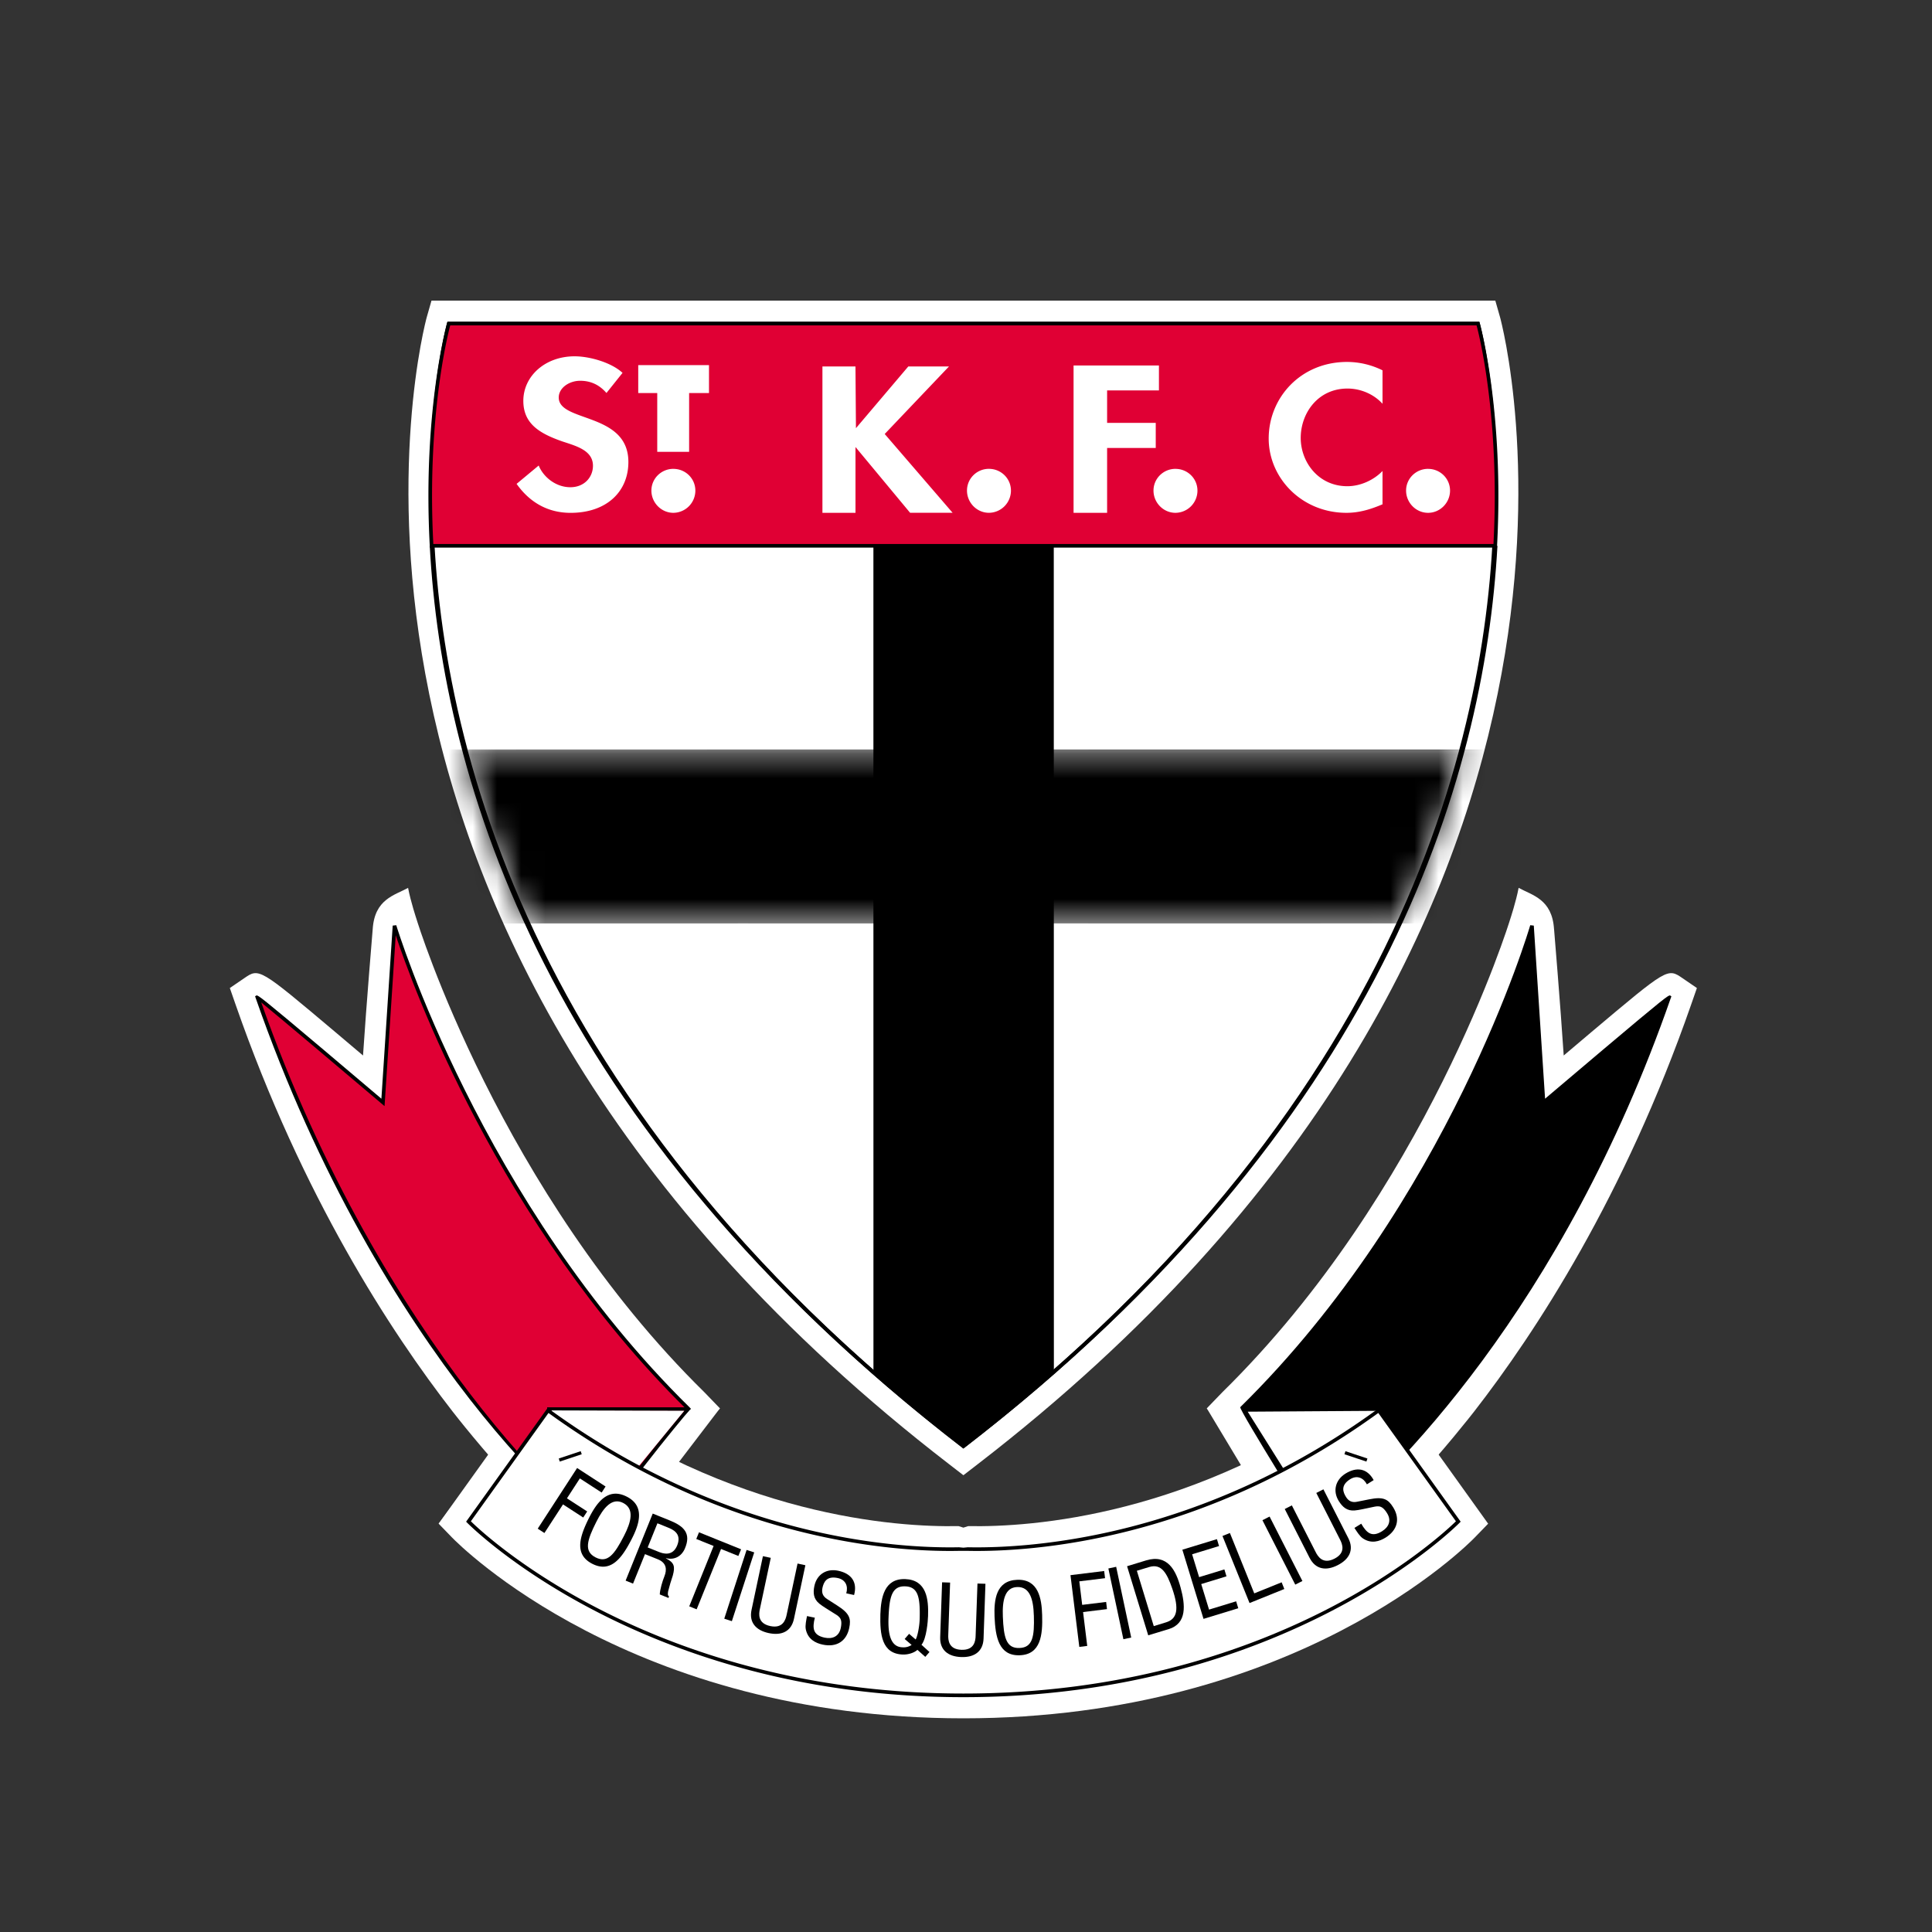 <svg xmlns="http://www.w3.org/2000/svg" xmlns:xlink="http://www.w3.org/1999/xlink" viewBox="0 0 80 80"><rect x="0" y="0" width="80" height="80" fill="#333333" stroke="none"/><defs><path id="a" d="M.148.315a44.602 44.602 0 0 0 2.603 7.187h36.14c1.155-2.504 2-4.916 2.607-7.187H.148z"/><path id="c" d="M.146.305a44.603 44.603 0 0 0 2.61 7.206h36.13A44.712 44.712 0 0 0 41.5.305H.146z"/></defs><g fill="none" fill-rule="evenodd"><path fill="#FFF" d="M64.35 38.47s.264 3.16.4 5.236l1.151-.974c3.148-2.652 3.148-2.652 3.765-2.23l.599.41-.239.687c-2.762 7.928-6.414 13.542-8.99 16.856-.192.246-4.701 6.017-6.281 5.75l-.68-.115-.139-.855.031.21c-.259-.666-2.983-4.02-3.377-4.453l-.619-.676.637-.66c8.467-8.318 11.894-19.486 11.927-19.598 0 0 .243-.732.348-1.294.565.31 1.386.465 1.466 1.706"/><path fill="#FFF" d="M57.135 57.409l-7.163.908 3.859 6.425 7.197-1.212-3.322-6.125zM15.433 38.47s-.265 3.16-.401 5.236l-1.152-.974c-3.147-2.652-3.147-2.652-3.763-2.23l-.6.41.239.687c2.762 7.928 6.414 13.542 8.991 16.856.19.246 4.7 6.017 6.28 5.75l.68-.115.138-.855-.031.21c.26-.666 2.983-4.02 3.378-4.453l.618-.676-.637-.66C20.706 49.339 17.28 38.17 17.247 38.059c0 0-.244-.732-.349-1.294-.565.31-1.385.465-1.465 1.706"/><path fill="#FFF" d="M22.036 57.907l-3.872 5.185 7.103 1.175 4.543-5.951-7.495-.866z"/><path fill="#FFF" d="M56.533 57.637c-7.092 5.166-13.86 5.606-16.44 5.556l-.201.063-.2-.063c-2.58.05-9.347-.39-16.439-5.556l-.774-.564-4.315 6.02.552.57c.296.306 7.408 7.489 21.176 7.489 13.767 0 20.881-7.183 21.177-7.49l.552-.569-4.314-6.02-.774.564z"/><path fill="#FFF" d="M61.2 12.448H17.867l-.197.69c-.072.253-6.863 25.533 21.642 47.5l.58.448.58-.447c28.506-21.968 21.715-47.248 21.643-47.5l-.197-.691H61.2z"/><path fill="#000" d="M63.913 45.649l-.477-7.317s-3.274 11.39-12.028 19.99c-.01-.003 3.197 5.209 3.206 5.2.426-.408 9.167-6.92 14.505-22.235.025-.07-5.206 4.362-5.206 4.362"/><path fill="#000" d="M63.387 38.739l.46 7.063.115-.097c1.223-1.036 4.185-3.54 4.988-4.193-4.498 12.725-11.414 19.477-14.196 21.792l-.123.106c-.251-.393-2.936-4.75-3.13-5.078 7.773-7.66 11.244-17.593 11.886-19.593M51.356 58.268c-.056.105 3.17 5.281 3.212 5.315l.048.037.235-.2c2.81-2.34 9.832-9.176 14.338-22.11l.02-.052-.048-.034c-.015-.01-.036-.01-.113.039-.25.161-1.181.937-5.07 4.232l-.467-7.168-.147-.016c-.032.114-3.37 11.47-12.008 19.957"/><path fill="#FFF" d="M57.142 58.36l2.377 4.382-4.878.547-3.082-4.891z"/><path fill="#000" d="M57.107 58.419l2.319 4.274c-.167.02-4.79.536-4.79.536h-.001c0-.056-2.677-4.308-2.97-4.774.201 0 5.374-.036 5.442-.036zm.034-.118l-5.688.039 3.138 4.98c.056.027 4.934-.52 4.934-.52l.087-.01-2.435-4.49h-.036z"/><path fill="#E00034" d="M15.858 45.649l.478-7.317s3.417 11.402 12.171 20.003c-.024-.004-3.612 4.309-3.612 4.9 0 .59-8.905-6.633-14.241-21.948-.025-.07 5.204 4.362 5.204 4.362"/><path fill="#000" d="M15.933 45.653l.453-6.926c.654 1.97 4.236 11.936 12.02 19.611-.285.33-3.587 4.284-3.587 4.897-.646-.022-8.963-7.454-14.003-21.728.785.638 3.764 3.157 4.994 4.199l.113.096.01-.149zm.328-7.326l-.468 7.168c-3.89-3.297-4.82-4.071-5.069-4.233-.077-.049-.098-.048-.113-.038l-.048.032.019.055c5.18 14.867 13.706 22.13 14.299 22.03l.062-.01.027-.096c0-.513 3.374-4.64 3.585-4.843l.057-.054-.052-.057c-8.64-8.488-12.118-19.857-12.152-19.97l-.147.016z"/><path fill="#000" d="M22.656 58.424h5.82v-.15h-5.82z"/><path fill="#FFF" d="M22.848 58.402l-2.642 4.34 4.437.171 3.689-4.495z"/><path fill="#FFF" d="M39.892 64.145c0-.06-8.314.732-17.2-5.74L19.4 63.001s6.97 7.2 20.493 7.2 20.494-7.2 20.494-7.2l-3.294-4.596c-8.885 6.472-17.2 5.68-17.2 5.74"/><path fill="#000" d="M22.712 58.508c7.32 5.305 14.323 5.763 17 5.71h.36c2.676.053 9.68-.405 17-5.71l3.215 4.485c-.466.46-7.455 7.133-20.395 7.133s-19.929-6.672-20.394-7.133c.071-.102 3.134-4.372 3.214-4.485zm34.335-.163c-7.307 5.322-14.303 5.776-16.972 5.724l-.183.017a19.877 19.877 0 0 1-.183-.017c-2.669.052-9.664-.402-16.971-5.724l-.062-.045-3.375 4.709.044.045c.07.072 7.147 7.222 20.547 7.222s20.478-7.15 20.547-7.222l.044-.045L57.11 58.3l-.062.045z"/><path fill="#000" d="M48.39 67.46c.774-.238.688-1.013.497-1.719-.192-.713-.536-1.4-1.43-1.128l-.787.241.876 2.862.844-.257zm-7.208-.518c.036.83.168 1.628 1.042 1.599.873-.031.954-.837.929-1.667-.02-.687-.156-1.489-1.03-1.458-.89.03-.966.84-.941 1.526m-3.026 1.165c.212-.256.266-.985.273-1.193.024-.687-.056-1.495-.945-1.527-.874-.03-1.006.772-1.03 1.458-.02.83.055 1.635.929 1.666.219.008.473-.071.606-.194l.325.29.174-.201-.332-.3z"/><path fill="#FFF" d="M18.584 13.399s-7.016 24.658 21.308 46.487C68.217 38.057 61.201 13.4 61.201 13.4H18.584z"/><path fill="#000" d="M61.142 13.474c.08.298.715 2.848.715 6.898 0 8.88-3.09 24.847-21.965 39.417C21.017 45.219 17.93 29.254 17.93 20.373c0-4.05.635-6.6.714-6.899h42.5zm.058-.15H18.528l-.016.054c-.07.247-6.706 24.957 21.334 46.567l.046.036.046-.036c28.04-21.61 21.405-46.32 21.334-46.567l-.015-.054H61.2z"/><path fill="#000" d="M39.892 59.79C22.696 46.515 18.464 32.24 17.945 22.596l-.15.008c.521 9.683 4.77 24.022 22.05 37.34l.047.036.046-.035c17.264-13.305 21.529-27.65 22.068-37.34l-.15-.01C61.32 32.249 57.07 46.53 39.891 59.79"/><path fill="#000" d="M36.175 22.601h7.453v34.224l-3.736 3.061-3.717-3.053z"/><path fill="#000" d="M43.628 22.61l-.01 34.215c-.001-.003-3.732 3.053-3.732 3.053 0-.01-3.705-3.052-3.705-3.052l.004-34.216h7.443zm-7.463-.019v34.242c.004.007 3.72 3.06 3.72 3.06.013 0 3.75-3.06 3.75-3.06l.003-34.232-7.463-.01h-.01z"/><path fill="#E00034" d="M61.914 22.6c.302-5.628-.714-9.201-.714-9.201H18.585s-1.017 3.573-.715 9.202h44.044z"/><path fill="#000" d="M61.142 13.474c.077.284.753 2.92.753 7.067 0 .627-.018 1.293-.054 1.985H17.943a39.027 39.027 0 0 1-.053-1.988c0-4.145.677-6.78.752-7.064h42.5zm-42.557-.15h-.057l-.016.054c-.01.036-1.016 3.65-.716 9.227l.003.071h44.187l.004-.071c.298-5.578-.707-9.19-.718-9.227l-.015-.054H18.585zm5.805 49.528c-.37.744-.643 1.506.137 1.902.779.397 1.239-.268 1.62-1.006.315-.61.586-1.378-.194-1.775-.793-.404-1.251.267-1.563.879"/><path fill="#FFF" d="M28.535 16.276h.823v-1.158h-2.93v1.158h.787v2.433h1.32v-2.433zm12.416 3.137c-.502 0-.91.4-.91.9 0 .502.408.921.91.921a.92.92 0 0 0 .91-.92c0-.501-.41-.9-.91-.9zM25.778 15.44c-.443-.417-1.34-.686-1.985-.686-1.226 0-2.123.825-2.123 1.845 0 .955.685 1.355 1.62 1.681.57.189 1.263.368 1.263 1.005 0 .473-.356.89-.935.89-.607 0-1.12-.425-1.312-.899l-.915.76c.501.71 1.234 1.2 2.237 1.2 1.485 0 2.392-.874 2.392-2.107 0-2.065-2.884-1.633-2.884-2.669 0-.4.434-.693.886-.693.475 0 .822.196 1.09.506l.666-.833zm9.665 2.291l-.02-2.556h-1.368v6.06h1.369V18.51l2.262 2.724h1.76l-2.812-3.263 2.662-2.797h-1.685l-2.168 2.556zm-7.56 1.683c-.5 0-.91.4-.91.9 0 .502.41.921.91.921a.92.92 0 0 0 .91-.92c0-.501-.408-.9-.91-.9zm20.791 0c-.501 0-.91.4-.91.9 0 .502.409.921.91.921a.92.92 0 0 0 .91-.92c0-.501-.409-.9-.91-.9zm10.46 0c-.501 0-.911.4-.911.9 0 .502.41.921.91.921.501 0 .91-.419.91-.92 0-.501-.409-.9-.91-.9zm-1.887-4.08a3.322 3.322 0 0 0-1.466-.347c-1.93 0-3.247 1.487-3.247 3.171 0 1.637 1.37 3.077 3.22 3.077.534 0 1.013-.149 1.493-.353v-1.379c-.357.371-.907.63-1.457.63-1.196 0-1.93-.999-1.93-1.999 0-1.022.708-2.045 1.938-2.045.55 0 1.092.236 1.449.63v-1.385zm-9.258.835v-1.036h-3.535v6.102h1.389v-2.686h2.014V17.51h-2.014v-1.343h2.146z"/><path fill="#000" d="M22.543 63.479l.77-1.185.837.543.164-.251-.838-.543.535-.825.902.586.162-.251-1.178-.766-1.631 2.512z"/><path fill="#FFF" d="M25.837 63.599c-.396.77-.683 1.14-1.174.89-.491-.251-.36-.7.03-1.473.298-.596.655-1.015 1.11-.783.47.24.34.774.034 1.366"/><path fill="#000" d="M26.707 64.353l.537.216c.362.148.378.429.266.707-.076.185-.184.541-.19.746l.359.145.026-.063c-.075-.03-.047-.161-.038-.217.055-.22.119-.43.191-.643.105-.387.062-.538-.283-.716l.003-.008c.34.086.634-.067.777-.388.277-.633-.032-.934-.613-1.17l-.714-.288-1.122 2.776.307.124.494-1.22z"/><path fill="#FFF" d="M27.223 63.076l.433.175c.207.084.576.246.391.727-.189.488-.597.348-.743.293l-.485-.195.404-1z"/><path fill="#000" d="M28.831 63.726l.718.289-1.009 2.5.307.123 1.01-2.498.717.289.113-.276-1.743-.704zM30.305 67.129l.926-2.848-.316-.101-.925 2.846zM31.12 66.66c-.112.523.182.85.713.963.531.113.932-.067 1.043-.59l.473-2.22-.324-.07-.448 2.105c-.045.23-.163.594-.682.484-.52-.111-.48-.49-.427-.72l.448-2.105-.325-.069-.471 2.222zm4.246-.614c.148-.545-.122-.892-.657-1.005-.476-.102-.883.143-.986.626-.062.29-.04.54.206.739.14.114.38.252.526.348.273.176.452.218.358.664-.074.343-.34.462-.668.393-.488-.104-.512-.395-.404-.825l-.324-.068c-.03.155-.083.39-.051.547.086.419.412.574.701.635.562.12.979-.13 1.097-.685.082-.387.022-.604-.489-.929l-.427-.274c-.172-.11-.235-.254-.193-.457.049-.226.162-.513.635-.412.325.069.439.334.352.634l.324.069z"/><path fill="#FFF" d="M37.748 68.113a.584.584 0 0 1-.363.099c-.511-.002-.62-.557-.593-1.223.034-.866.138-1.321.69-1.302.55.018.622.48.6 1.347-.008.319-.094.739-.167.853l-.271-.233-.184.213.288.246z"/><path fill="#000" d="M38.931 67.79c-.019.534.326.805.87.825.542.019.906-.228.926-.764l.078-2.27-.33-.01-.076 2.15c-.004.235-.057.612-.588.594-.53-.018-.557-.4-.545-.634l.076-2.15-.332-.011-.079 2.27z"/><path fill="#FFF" d="M42.81 66.894c.026.866-.046 1.327-.597 1.346-.55.02-.653-.436-.687-1.302-.028-.665.08-1.205.591-1.222.527-.02.674.51.692 1.178"/><path fill="#000" d="M45.02 68.154l-.172-1.402.99-.122-.035-.297-.992.121-.119-.974 1.066-.131-.037-.297-1.395.172.366 2.971zM46.841 67.807l-.623-2.929-.323.069.622 2.929z"/><path fill="#FFF" d="M47.075 65.042l.507-.154c.512-.157.737.25.96.896.291.846.207 1.252-.26 1.394l-.507.156-.7-2.292z"/><path fill="#000" d="M51.274 66.594l-.088-.287-1.122.343-.324-1.057 1.046-.32-.087-.287-1.046.32-.29-.946 1.115-.341-.087-.286-1.432.437.876 2.864zM53.181 65.797l-.111-.277-1.134.458-1.008-2.499-.308.123 1.121 2.777zM53.93 65.466l-1.359-2.668-.296.151 1.359 2.667zM54.23 64.51c.244.477.678.547 1.162.3.484-.246.682-.639.44-1.115L54.8 61.67l-.295.15.976 1.917c.11.208.247.564-.225.805-.474.241-.682-.078-.785-.29l-.978-1.917-.294.15 1.03 2.025zm2.651-3.222c-.271-.495-.706-.557-1.17-.268-.412.258-.536.718-.274 1.137.157.25.345.416.661.387.18-.013.448-.082.62-.114.32-.062.478-.157.718.229.186.298.078.568-.207.746-.423.265-.641.072-.863-.312l-.282.175c.089.134.212.339.345.43.353.241.695.126.946-.03.487-.305.613-.775.312-1.255-.209-.335-.402-.45-.995-.328l-.499.099c-.2.041-.346-.02-.456-.195-.123-.197-.24-.482.17-.738.28-.175.548-.064.693.212l.281-.175zM23.137 60.394l.042.127.909-.303-.042-.127zM55.671 60.218l.909.303.042-.127-.91-.303z"/><g transform="translate(19.073 30.728)"><mask id="b" fill="#fff"><use xlink:href="#a"/></mask><path fill="#000" mask="url(#b)" d="M42.796.315l-2.281 7.187H.923L-1.653.315z"/><mask id="d" fill="#fff"><use xlink:href="#c"/></mask><path fill="#000" d="M.922 7.492C.932 7.5-1.644.312-1.644.312l44.427.012-2.277 7.175L.922 7.492zM42.796.305h-44.45c-.009.013 2.567 7.2 2.567 7.2l39.602.006c.01-.007 2.29-7.193 2.29-7.193l.004-.013h-.013z" mask="url(#d)"/></g><path d="M0 0h80v80H0z"/></g></svg>
